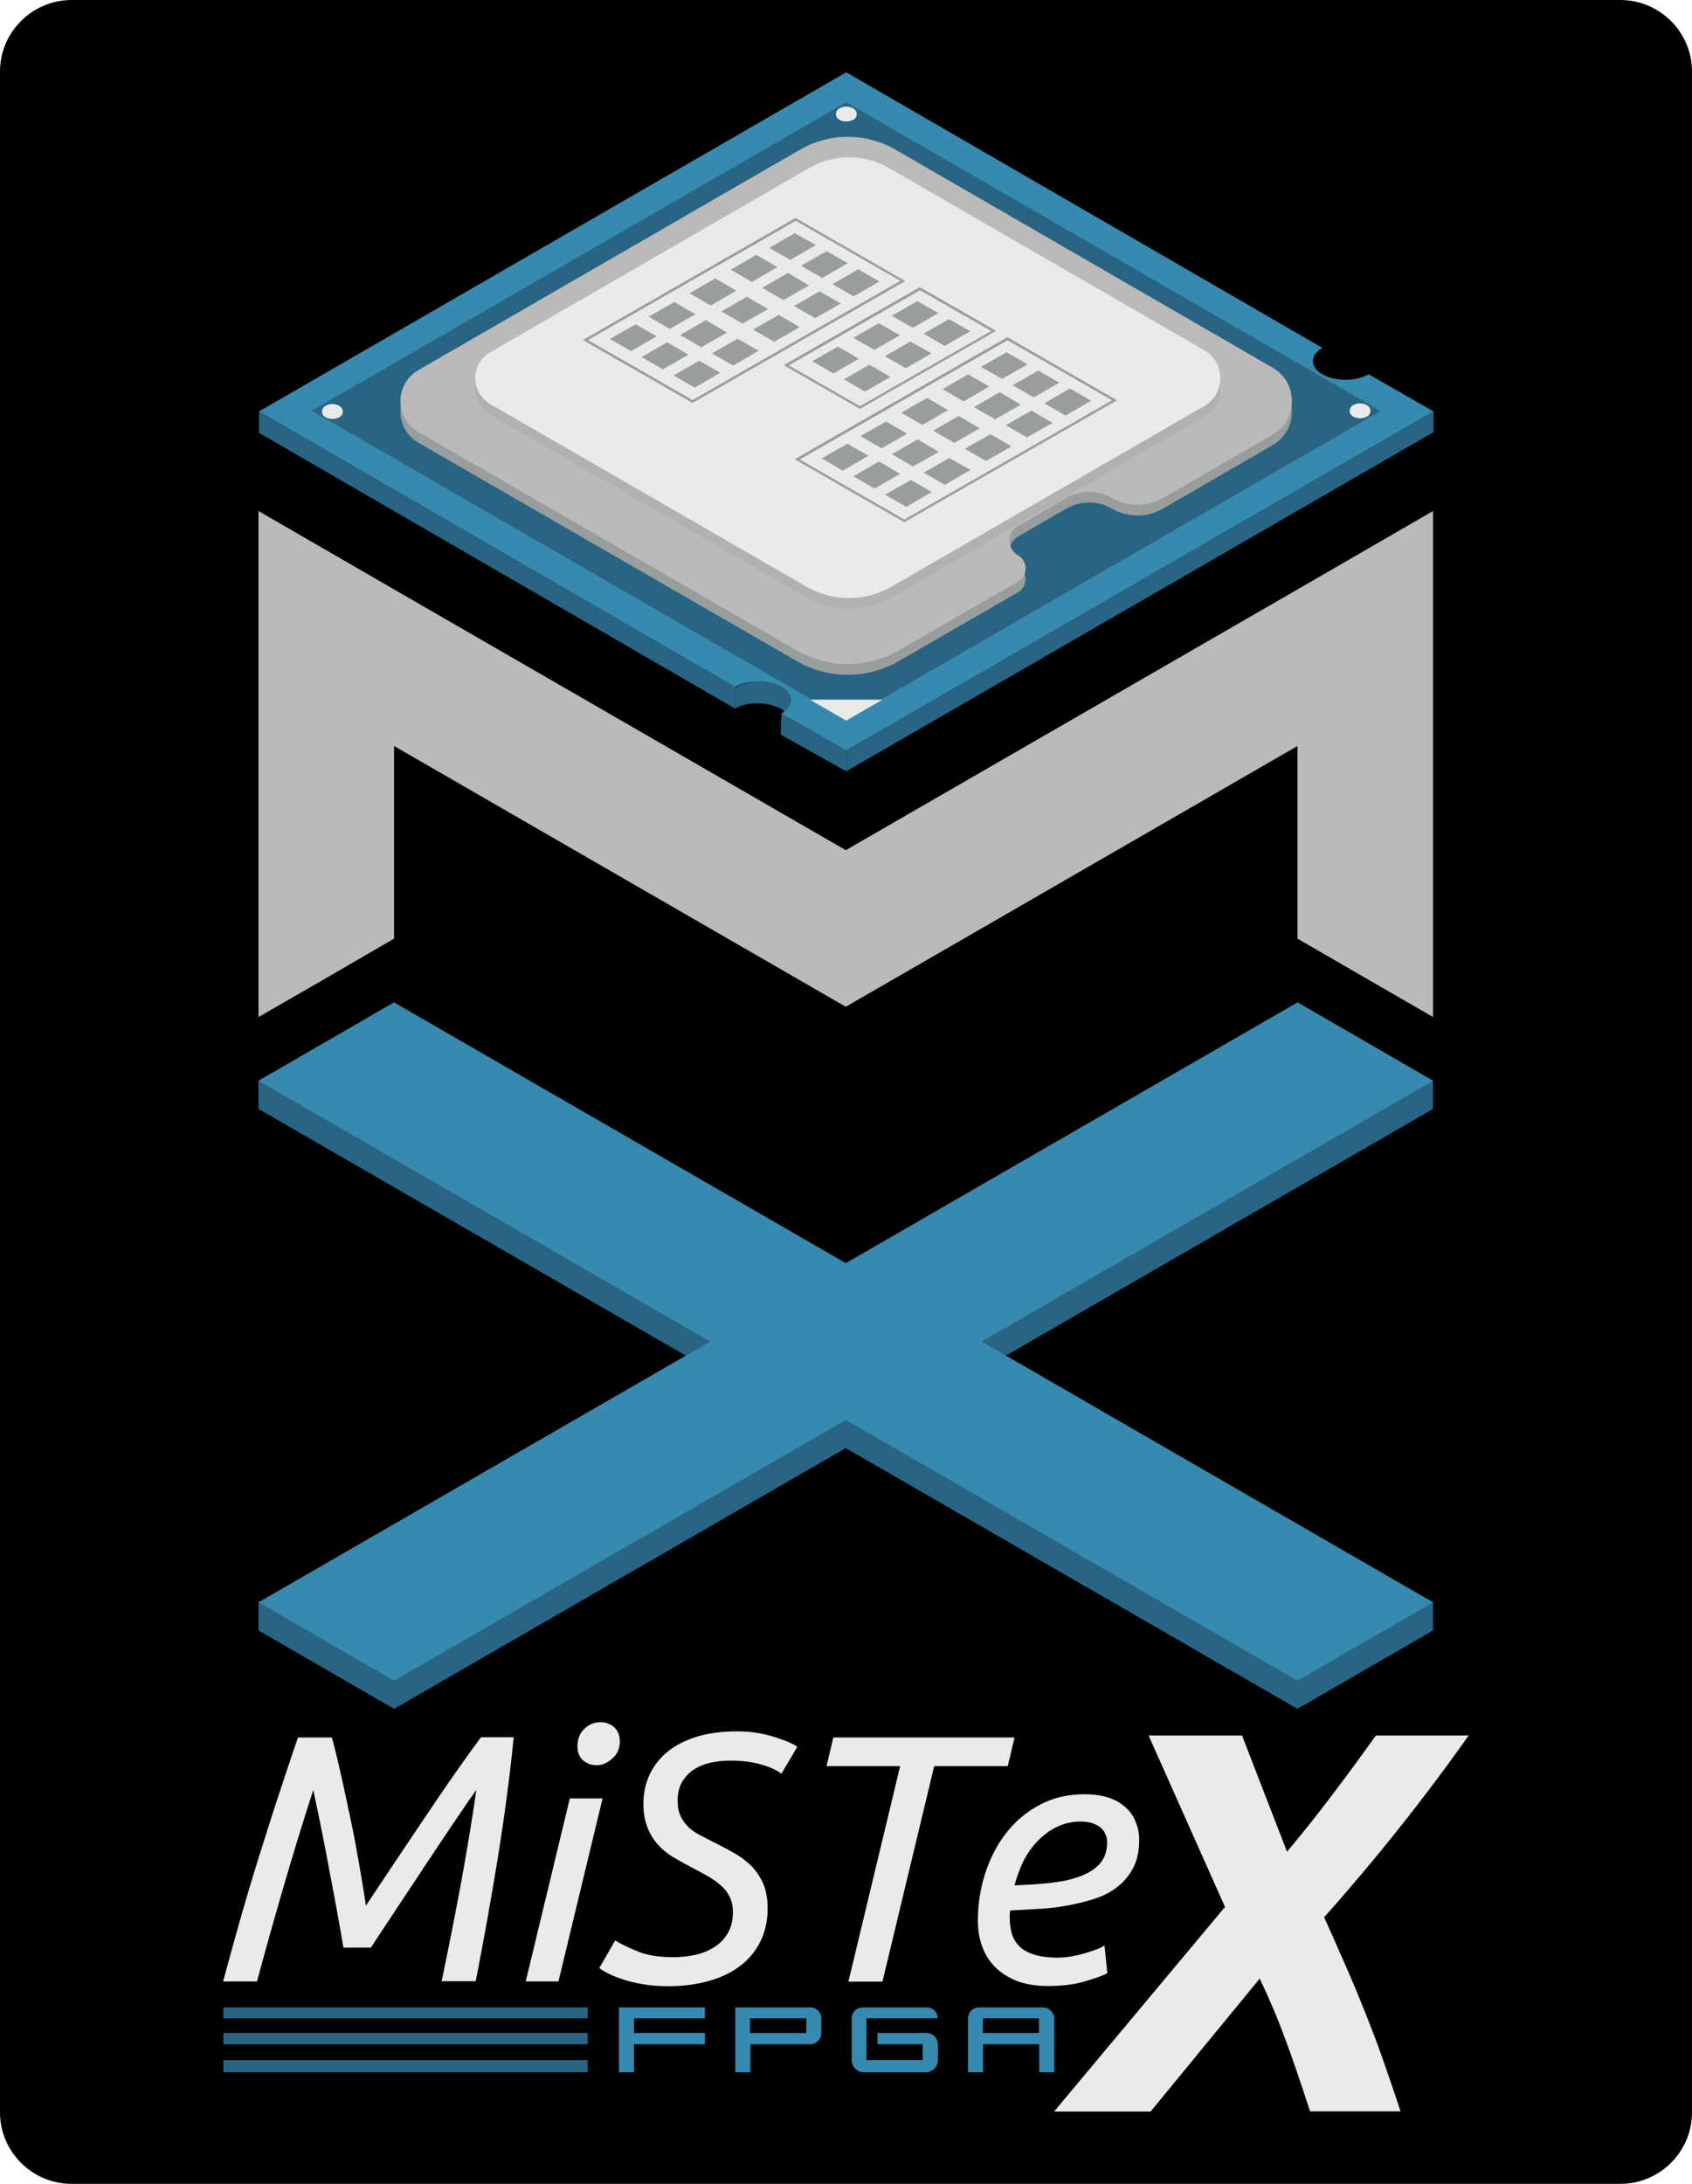 <?xml version="1.0" encoding="utf-8"?>
<!-- Generator: Adobe Illustrator 27.4.1, SVG Export Plug-In . SVG Version: 6.00 Build 0)  -->
<svg version="1.1" id="Layer_1" xmlns="http://www.w3.org/2000/svg" xmlns:xlink="http://www.w3.org/1999/xlink" x="0px" y="0px"
	 viewBox="0 0 775 1000" style="enable-background:new 0 0 775 1000;" xml:space="preserve">
<style type="text/css">
	.st0{fill:#296483;}
	.st1{fill:#3689AF;}
	.st2{fill:#BBBAB8;}
	.st3{fill:#E9EAE9;}
	.st4{fill:#989E9E;}
	.st5{fill:#AFB2B0;}
</style>
<path d="M742.2,0c18,0,32.8,14.7,32.8,32.7v934.6c0,18-14.8,32.7-32.8,32.7H32.8c-18,0-32.8-14.7-32.8-32.7V32.7
	C0,14.7,14.8,0,32.8,0"/>
<g>
	<polygon class="st0" points="656.4,494.9 594.3,459 594.3,471.9 387.4,591.3 387.4,591.3 387.4,591.3 180.5,471.9 180.5,459 
		118.4,494.9 118.4,507.8 325.3,627.2 118.4,733.7 118.4,746.6 180.5,782.5 387.4,663.1 387.4,663.1 387.4,663.1 594.3,782.5 
		656.4,746.6 656.4,733.7 449.6,627.2 656.4,507.8 	"/>
	<polygon class="st1" points="656.4,494.9 594.3,459 387.4,578.4 387.4,578.4 387.4,578.4 180.5,459 118.4,494.9 325.3,614.3 
		118.4,733.7 180.5,769.6 387.4,650.2 387.4,650.2 387.4,650.2 594.3,769.6 656.4,733.7 449.6,614.3 	"/>
	<polygon class="st2" points="594.3,269.9 387.4,389.3 180.5,269.9 118.4,234 118.4,465.7 146.4,449.6 180.5,429.8 180.5,341.6 
		387.4,461 594.3,341.6 594.3,429.8 628.5,449.6 656.4,465.7 656.4,234 	"/>
	<g>
		<path id="path7121-9" class="st0" d="M118.6,188.4v9.8l217.8,126.1l0.3-9.7L118.6,188.4"/>
		<path id="path7123-7" class="st0" d="M362.3,320.7c0-0.1,0-0.3,0-0.4c0-0.1,0-0.3,0-0.4c0,0,0,0,0,0c0-0.1-0.1-0.3-0.1-0.4
			c0-0.1-0.1-0.2-0.1-0.3c0,0,0,0,0,0c0-0.1-0.1-0.3-0.2-0.4c-0.1-0.1-0.1-0.3-0.2-0.4c0,0,0,0,0,0c0-0.1-0.1-0.2-0.1-0.2
			c-0.1-0.2-0.2-0.4-0.3-0.6c0,0,0,0,0-0.1c0-0.1-0.1-0.1-0.1-0.2c-0.2-0.2-0.4-0.4-0.6-0.6c0,0-0.1-0.1-0.1-0.1
			c-0.1-0.1-0.1-0.1-0.1-0.1c-0.4-0.3-0.7-0.7-1.2-1c0,0,0,0-0.1-0.1c0,0,0,0,0,0c-0.3-0.3-0.7-0.5-1.1-0.7c-0.7-0.4-1.4-0.7-2.2-1
			c-0.3-0.1-0.5-0.2-0.8-0.3c-0.4-0.1-0.8-0.3-1.2-0.4l0,0v0l0,0v0c-0.1-0.1-0.3-0.1-0.5-0.1c-0.3-0.1-0.6-0.1-1-0.2
			c-0.3-0.1-0.6-0.1-0.9-0.2c-0.3-0.1-0.7-0.1-1-0.1c-0.2,0-0.3-0.1-0.5-0.1c-0.1,0-0.2,0-0.3,0l0,0v0l0,0v0
			c-0.5-0.1-1.1-0.1-1.6-0.1c-0.2,0-0.4,0-0.6,0c-0.1,0-0.3,0-0.4,0c-0.2,0-0.3,0-0.5,0c-0.5,0-1,0-1.4,0.1c-0.2,0-0.4,0.1-0.5,0.1
			c-0.1,0-0.2,0-0.4,0c-0.2,0-0.4,0-0.5,0.1c-0.5,0.1-1,0.1-1.5,0.3c-0.1,0-0.3,0.1-0.4,0.1c-0.1,0-0.3,0.1-0.4,0.1
			c-0.2,0.1-0.5,0.1-0.7,0.2c-0.5,0.1-1,0.3-1.5,0.5c-0.1,0-0.1,0.1-0.2,0.1c0,0-0.1,0-0.1,0c-0.8,0.3-1.5,0.7-2.2,1.1l-0.3,9.7
			c0.7-0.4,1.5-0.8,2.3-1.1c0.1,0,0.1-0.1,0.2-0.1c0.7-0.3,1.4-0.5,2.2-0.7c0.1,0,0.3-0.1,0.4-0.1c0.8-0.2,1.6-0.3,2.4-0.4
			c0.1,0,0.2,0,0.4,0c0.8-0.1,1.7-0.1,2.5-0.1c0.1,0,0.3,0,0.4,0c0.8,0,1.7,0.1,2.5,0.1c0.2,0,0.3,0,0.5,0.1
			c0.6,0.1,1.3,0.2,1.9,0.3c0.3,0.1,0.6,0.1,1,0.2c0.6,0.1,1.1,0.3,1.6,0.5c0.3,0.1,0.5,0.2,0.8,0.3c0.8,0.3,1.5,0.6,2.2,1
			c0.4,0.2,0.7,0.4,1.1,0.7c0,0,0.1,0,0.1,0.1c0.4,0.3,0.8,5.2,1.2,5.6c0.1,0.1,0.2,0.1,0.2,0.2c0.2,0.2,0.4,0.4,0.6,0.7
			c0.1,0.1,0.1,0.1,0.2,0.2c0.1,0.2,0.2,0.4,0.3,0.6c0.1,0.1,0.1,0.2,0.1,0.3c0.1,0.1,0.1,0.3,0.2,0.4c0.1,0.1,0.1,0.3,0.2,0.4
			c0,0.1,0.1,0.3,0.1,0.3c0,0.1,0.1,0.3,0.1,0.5c0,0.1,0,0.3,0,0.4c0,0.1,0,0.3,0,0.5l0.3-14.3v0
			C362.3,320.8,362.3,320.8,362.3,320.7"/>
		<path id="path7125-3" class="st0" d="M387.6,343.7v9.5l269-155.3v-9.5L387.6,343.7"/>
		<path id="path7127-6" class="st0" d="M357.9,326.7l-0.3,9.7l30,16.8v-9.5L357.9,326.7"/>
		<path id="path7129-1" class="st1" d="M118.6,188.4l218.1,126.2c5.8-3.3,15.4-3.3,21.2,0c5.9,3.4,5.8,8.8,0,12.1l29.7,17l269-155.3
			l-29.7-17c-5.8,3.3-15.3,3.4-21.2,0c-5.8-3.3-5.8-8.8,0-12.1L387.6,33.1L118.6,188.4"/>
		<path id="path7131-2" class="st0" d="M403.4,320.4l229-132.2L387.6,46.8L142.8,188.1l229,132.2H403.4"/>
		<path id="path7133-9" class="st3" d="M387.6,330l16.6-9.6H371L387.6,330z"/>
		<path id="path7135-3" class="st3" d="M626.2,190.7L626.2,190.7c2-1.1,2-4,0-5.1l0,0c-2-1.2-4.5-1.2-6.5,0l0,0c-2,1.1-2,4,0,5.1
			l0,0C621.7,191.8,624.2,191.8,626.2,190.7"/>
		<path id="path7137-1" class="st3" d="M390.9,54.8L390.9,54.8c2-1.1,2-4,0-5.1l0,0c-2-1.2-4.5-1.2-6.5,0l0,0c-2,1.1-2,4,0,5.1l0,0
			C386.3,55.9,388.8,55.9,390.9,54.8"/>
		<path id="path7139-9" class="st3" d="M155.5,191L155.5,191c2-1.1,2-4,0-5.1l0,0c-2-1.2-4.5-1.2-6.5,0l0,0c-2,1.1-2,4,0,5.1l0,0
			C151,192.1,153.5,192.1,155.5,191"/>
		<path id="path7141-4" class="st4" d="M582.8,173.1L410.1,73.4c-13.5-7.8-30.1-7.8-43.6,0l-174.9,101c-10.9,6.3-10.9,22,0,28.3
			l173.3,100c14.5,8.4,32.3,8.4,46.8,0l54.6-31.5c4.6-2.7,4.6-9.4,0-12l0,0c-5.2-3-5.2-10.5,0-13.5l22.1-12.8
			c6.5-3.7,14.4-3.7,20.9,0l0,0c7.2,4.2,16.1,4.2,23.4,0l50.1-29C594.7,197.1,594.7,180,582.8,173.1"/>
		<path id="path7143-7" class="st2" d="M582.8,168.3L410.1,68.5c-13.5-7.8-30.1-7.8-43.6,0l-174.9,101c-10.9,6.3-10.9,22,0,28.3
			l173.3,100c14.5,8.4,32.3,8.4,46.8,0l54.6-31.5c4.6-2.7,4.6-9.4,0-12l0,0c-5.2-3-5.2-10.5,0-13.5l22.1-12.8
			c6.5-3.7,14.4-3.7,20.9,0l0,0c7.2,4.2,16.1,4.2,23.4,0l50.1-28.9C594.7,192.2,594.7,175.1,582.8,168.3"/>
		<path id="path7145-8" class="st5" d="M224.5,166.2l146.2-84.4c11.3-6.5,25.2-6.5,36.4,0l144.4,83.4c9.9,5.7,9.9,20,0,25.7
			l-143,82.6c-12.1,7-27,7-39.1,0l-144.8-83.6C215.4,184.6,215.4,171.4,224.5,166.2"/>
		<path id="path7147-4" class="st3" d="M224.5,161.3l146.2-84.4c11.3-6.5,25.2-6.5,36.4,0l144.4,83.4c9.9,5.7,9.9,20,0,25.7
			l-12.5,7.2l-130.6,75.4c-12.1,7-27,7-39.1,0L224.5,185C215.4,179.7,215.4,166.6,224.5,161.3"/>
		<path id="path3050-6-1" class="st4" d="M397.8,208.7l-11.8,6.8l-9.6-5.6l11.7-6.7L397.8,208.7"/>
		<path id="path3052-1-2" class="st4" d="M415.5,198.6l-11.7,6.7l-9.7-5.6l11.8-6.7L415.5,198.6"/>
		<path id="path3054-5-9" class="st4" d="M412.3,217l-11.7,6.7l-9.7-5.6l11.7-6.8L412.3,217"/>
		<path id="path3056-5-3" class="st4" d="M430,206.9l-11.8,6.7l-9.7-5.6l11.8-6.8L430,206.9"/>
		<path id="path3058-4-9" class="st4" d="M426.8,225.3l-11.7,6.8l-9.7-5.6l11.8-6.7L426.8,225.3"/>
		<path id="path3060-7-0" class="st4" d="M444.5,215.2l-11.7,6.8l-9.7-5.6l11.7-6.7L444.5,215.2"/>
		<path id="path3062-6-8" class="st4" d="M434.3,187.8l-11.8,6.8l-9.7-5.6l11.8-6.8L434.3,187.8"/>
		<path id="path3064-5-8" class="st4" d="M448.8,196.1l-11.7,6.7l-9.7-5.6l11.7-6.7L448.8,196.1"/>
		<path id="path3066-6-5" class="st4" d="M463.3,204.4l-11.7,6.7l-9.7-5.6l11.8-6.7L463.3,204.4"/>
		<path id="path3068-9-0" class="st4" d="M453.1,177l-11.7,6.8l-9.7-5.6l11.7-6.8L453.1,177"/>
		<path id="path3070-3-9" class="st4" d="M470.7,166.8l-11.7,6.7l-9.7-5.5l11.7-6.7L470.7,166.8"/>
		<path id="path3072-7-63" class="st4" d="M467.6,185.3l-11.8,6.7l-9.7-5.6l11.8-6.8L467.6,185.3"/>
		<path id="path3074-4-85" class="st4" d="M485.2,175.2l-11.7,6.8l-9.7-5.6l11.7-6.7L485.2,175.2"/>
		<path id="path3076-5-6" class="st4" d="M482.1,193.6l-11.7,6.7l-9.7-5.6l11.7-6.7L482.1,193.6"/>
		<path id="path3078-2-1" class="st4" d="M499.8,183.5l-11.8,6.8l-9.7-5.6l11.8-6.8L499.8,183.5"/>
		<path id="path3080-5-1" class="st4" d="M414.2,237.9l95.2-54.6l-47.9-27.5l-95.2,54.6L414.2,237.9z M511.6,183.3l-97.4,55.8
			l-50.2-28.8l97.4-55.9L511.6,183.3"/>
		<path id="path3082-4-5" class="st4" d="M393.4,164.3l-11.7,6.7l-9.7-5.6l11.8-6.7L393.4,164.3"/>
		<path id="path3084-7-9" class="st4" d="M407.9,172.6l-11.7,6.7l-9.7-5.6l11.7-6.7L407.9,172.6"/>
		<path id="path3086-4-8" class="st4" d="M412.2,153.5l-11.7,6.7l-9.7-5.5l11.7-6.7L412.2,153.5"/>
		<path id="path3088-4-4" class="st4" d="M429.8,143.4l-11.7,6.7l-9.7-5.5l11.8-6.7L429.8,143.4"/>
		<path id="path3090-3-8" class="st4" d="M426.7,161.8l-11.8,6.8l-9.6-5.5l11.7-6.7L426.7,161.8"/>
		<path id="path3092-0-1" class="st4" d="M444.4,151.7l-11.7,6.7l-9.7-5.6l11.7-6.7L444.4,151.7"/>
		<path id="path3094-7-0" class="st4" d="M393.9,186l60.1-34.4l-32.6-18.7l-60.1,34.4L393.9,186z M456.2,151.5l-62.3,35.7l-34.9-20
			l62.3-35.7L456.2,151.5"/>
		<path id="path3050-6-8-3" class="st4" d="M300.8,154l-11.8,6.8l-9.6-5.6l11.7-6.7L300.8,154"/>
		<path id="path3052-1-6-0" class="st4" d="M318.5,143.9l-11.7,6.7l-9.7-5.6l11.8-6.7L318.5,143.9"/>
		<path id="path3054-5-8-4" class="st4" d="M315.3,162.4l-11.7,6.7l-9.7-5.6l11.7-6.8L315.3,162.4"/>
		<path id="path3056-5-8-4" class="st4" d="M333,152.3l-11.8,6.7l-9.7-5.6l11.8-6.8L333,152.3"/>
		<path id="path3058-4-4-4" class="st4" d="M329.9,170.7l-11.7,6.8l-9.7-5.6l11.8-6.7L329.9,170.7"/>
		<path id="path3060-7-3-4" class="st4" d="M347.5,160.6l-11.7,6.8l-9.7-5.6l11.7-6.7L347.5,160.6"/>
		<path id="path3062-6-1-7" class="st4" d="M337.3,133.1l-11.8,6.8l-9.7-5.6l11.8-6.8L337.3,133.1"/>
		<path id="path3064-5-4-6" class="st4" d="M351.8,141.5l-11.7,6.7l-9.7-5.6l11.7-6.7L351.8,141.5"/>
		<path id="path3066-6-9-3" class="st4" d="M366.3,149.8l-11.7,6.7l-9.7-5.6l11.8-6.7L366.3,149.8"/>
		<path id="path3068-9-2-1" class="st4" d="M356.1,122.3l-11.7,6.8l-9.7-5.6l11.7-6.8L356.1,122.3"/>
		<path id="path3070-3-0-7" class="st4" d="M373.7,112.2L362,119l-9.7-5.5l11.7-6.7L373.7,112.2"/>
		<path id="path3072-7-6-5" class="st4" d="M370.6,130.7l-11.8,6.7l-9.7-5.6l11.8-6.8L370.6,130.7"/>
		<path id="path3074-4-8-9" class="st4" d="M388.3,120.5l-11.7,6.8l-9.7-5.6l11.7-6.7L388.3,120.5"/>
		<path id="path3076-5-9-6" class="st4" d="M385.1,139l-11.7,6.7l-9.7-5.6l11.7-6.7L385.1,139"/>
		<path id="path3078-2-2-2" class="st4" d="M402.8,128.9l-11.8,6.8l-9.7-5.6l11.8-6.8L402.8,128.9"/>
		<path id="path3080-5-6-1" class="st4" d="M317.2,183.2l95.2-54.6l-47.9-27.5l-95.2,54.6L317.2,183.2z M414.6,128.7l-97.4,55.8
			l-50.2-28.8l97.4-55.9L414.6,128.7"/>
	</g>
</g>
<g>
	<rect x="102.3" y="943.3" class="st0" width="166.9" height="5.6"/>
	<polygon class="st1" points="322.9,924.2 322.9,919.2 283.5,919.2 283.5,948.9 290.4,948.9 290.4,936.1 322.9,936.1 322.9,930.9 
		290.4,930.9 290.4,924.2 	"/>
	<path class="st1" d="M376.2,924c-0.1-2.7-2.3-4.8-5-4.8h-34.4v29.7h6.9v-12.8H371c2.9,0,5.2-2.3,5.2-5.2L376.2,924L376.2,924z
		 M369.3,930.9h-25.7v-6.7h25.7V930.9z"/>
	<path class="st1" d="M424.3,930.9h-22.4v5.2h20.7v7.2h-25.7v-19.1h32.6c0-2.8-2.2-5-5-5h-29.4c-2.7,0-4.9,2.1-5,4.8h0v19.3
		c0,3.1,2.5,5.6,5.6,5.6h28.3c3.1,0,5.6-2.5,5.6-5.6v-7.2v0C429.5,933.2,427.2,930.9,424.3,930.9z"/>
	<rect x="102.3" y="930.9" class="st0" width="166.9" height="5.2"/>
	<rect x="102.3" y="919.2" class="st0" width="166.9" height="5"/>
	<path class="st1" d="M477.8,919.2h-29.4c-2.8,0-5,2.2-5,5v24.7h6.9v-12.8h25.7v12.8h6.9v-24.7C482.8,921.5,480.5,919.2,477.8,919.2
		z M450.2,930.9v-6.7h25.7v6.7H450.2z"/>
	<path class="st3" d="M218.2,819.6c-1.7,2.4-3.9,5.4-6.4,9.2c-2.6,3.8-5.4,7.9-8.4,12.4c-3,4.5-6.1,9.2-9.4,14.1
		c-3.2,4.9-6.3,9.6-9.4,14.2c-3,4.6-5.8,8.8-8.4,12.7c-2.6,3.9-4.7,7.1-6.3,9.6h-12.6c-0.4-2.6-1-5.8-1.7-9.8
		c-0.7-3.9-1.5-8.2-2.3-12.7c-0.9-4.6-1.7-9.3-2.7-14.2c-0.9-4.9-1.8-9.6-2.7-14.1c-0.9-4.5-1.7-8.6-2.5-12.3
		c-0.8-3.7-1.4-6.7-1.9-9.1c-4.5,13.9-8.9,28.2-13.2,42.9c-4.3,14.7-8.5,29.7-12.6,44.8h-15.5c2.6-9.7,5.3-19.4,8.1-29.3
		c2.8-9.8,5.7-19.5,8.7-29c3-9.5,5.9-18.8,8.9-27.8c3-9,5.8-17.6,8.6-25.6H152c1.3,4.7,2.7,10.3,4.1,16.8c1.5,6.4,2.9,13.2,4.4,20.2
		c1.5,7,2.8,14.1,4,21c1.2,7,2.3,13.3,3.1,19c3.9-5.8,8.1-12.2,12.8-19.2c4.7-7,9.4-14,14.1-21c4.7-7,9.3-13.8,13.8-20.2
		c4.5-6.4,8.5-12,12-16.7h15c-1.8,18.2-4.3,36.6-7.3,55.4c-3.1,18.8-6.4,37.5-10.1,56.3h-15.6c3.2-15.5,6.2-30.5,8.9-45.1
		C213.8,847.7,216.2,833.5,218.2,819.6z"/>
	<path class="st3" d="M255.8,907.3h-15l20.2-83.8h15L255.8,907.3z M273.2,808.3c-2.5,0-4.5-0.8-6.2-2.3c-1.7-1.5-2.5-3.6-2.5-6.3
		c0-3.4,1.1-6.2,3.2-8.1c2.1-2,4.6-3,7.3-3c2.5,0,4.6,0.8,6.3,2.3c1.7,1.6,2.6,3.7,2.6,6.5c0,3.2-1.1,5.8-3.4,7.8
		C278.2,807.3,275.8,808.3,273.2,808.3z"/>
	<path class="st3" d="M308.3,896.2c3.3,0,6.6-0.3,9.9-1c3.3-0.7,6.2-1.9,8.8-3.5c2.6-1.6,4.7-3.7,6.3-6.4c1.6-2.6,2.4-5.9,2.4-9.8
		c0-2.7-0.5-5-1.5-7c-1-2-2.4-3.8-4.2-5.3c-1.8-1.6-3.9-3-6.3-4.4c-2.4-1.3-5.1-2.8-8-4.3c-2.5-1.3-5-2.7-7.5-4.2
		c-2.5-1.5-4.8-3.4-6.8-5.6c-2-2.2-3.6-4.8-4.8-7.8c-1.2-3-1.9-6.6-1.9-10.8c0-4.8,0.9-9.3,2.8-13.4c1.9-4.1,4.6-7.6,8.3-10.6
		c3.7-3,8.1-5.2,13.5-6.9c5.3-1.6,11.4-2.4,18.3-2.4c3.2,0,6.3,0.2,9.2,0.7c2.9,0.5,5.6,1.1,8,1.9c2.4,0.8,4.5,1.5,6.4,2.3
		c1.8,0.8,3.2,1.5,4,2.2l-7.3,12.3c-1.8-1.5-4.8-2.9-8.8-4.1c-4-1.2-8.8-1.9-14.3-1.9c-3.4,0-6.6,0.3-9.6,1c-3,0.7-5.5,1.8-7.7,3.3
		c-2.2,1.5-3.9,3.4-5.2,5.7c-1.3,2.3-1.9,5.1-1.9,8.3c0,2.8,0.4,5.1,1.3,7c0.9,1.9,2,3.5,3.5,5c1.5,1.5,3.4,2.8,5.6,3.9
		c2.2,1.2,4.6,2.4,7.2,3.7c3.2,1.6,6.3,3.3,9.1,4.9c2.8,1.7,5.3,3.6,7.5,5.9c2.1,2.3,3.8,4.9,5.1,7.9c1.2,3,1.9,6.7,1.9,11
		c0,5.9-1.2,11.1-3.5,15.6c-2.3,4.5-5.5,8.2-9.5,11.1c-4,3-8.8,5.2-14.3,6.7c-5.5,1.5-11.5,2.3-18,2.3c-4.3,0-8.2-0.3-11.7-0.9
		c-3.5-0.6-6.6-1.3-9.2-2.2c-2.6-0.9-4.9-1.7-6.7-2.7c-1.8-0.9-3.2-1.7-4.2-2.5l7.3-12.7c2,1.4,5.3,3,9.7,4.8
		C296,895.3,301.6,896.2,308.3,896.2z"/>
	<path class="st3" d="M464.7,795.6l-3.1,13.1h-33.7l-23.7,98.7h-15.6l23.7-98.7h-33.7l3.1-13.1H464.7z"/>
	<path class="st3" d="M480,909.4c-5.5,0-10.2-0.8-14.2-2.3c-4-1.6-7.3-3.7-10-6.4c-2.7-2.7-4.7-5.9-6-9.6c-1.3-3.7-1.9-7.5-1.9-11.6
		c0-7.5,1.1-14.8,3.4-21.8c2.3-7,5.5-13.2,9.7-18.5c4.2-5.4,9.3-9.6,15.3-12.8c6-3.2,12.8-4.8,20.5-4.8c4.4,0,8.2,0.6,11.4,1.7
		c3.2,1.1,5.7,2.7,7.7,4.6c2,1.9,3.5,4.2,4.4,6.7c1,2.5,1.5,5.1,1.5,7.8c0,5.1-0.9,9.3-2.7,12.8c-1.8,3.5-4.2,6.4-7.3,8.8
		c-3,2.4-6.5,4.2-10.6,5.5c-4,1.3-8.2,2.3-12.6,3.1c-4.4,0.8-8.8,1.3-13.2,1.5c-4.5,0.3-8.7,0.5-12.7,0.7c-0.1,0.9-0.2,1.6-0.2,2.1
		c0,0.5,0,1,0,1.3c0,2.5,0.3,4.8,0.9,7c0.6,2.2,1.7,4.1,3.3,5.8c1.6,1.7,3.8,3,6.7,3.9c2.8,1,6.6,1.5,11.2,1.5c2,0,4.2-0.2,6.4-0.6
		c2.2-0.4,4.3-0.9,6.3-1.5c2-0.6,3.8-1.2,5.3-1.8c1.6-0.6,2.7-1.2,3.3-1.7l1.3,12.7c-2.1,1.2-5.6,2.4-10.4,3.8
		C492.1,908.7,486.5,909.4,480,909.4z M464.7,863.3c6.2-0.2,11.9-0.6,17.1-1.2c5.2-0.6,9.6-1.6,13.4-3.1c3.8-1.5,6.7-3.4,8.8-5.9
		c2.1-2.5,3.1-5.7,3.1-9.7c0-1-0.2-2-0.6-3.1c-0.4-1.1-1-2.1-1.9-3c-0.9-0.9-2.2-1.7-3.8-2.3c-1.6-0.6-3.6-0.9-6-0.9
		c-3.8,0-7.3,0.8-10.6,2.4c-3.3,1.6-6.2,3.7-8.8,6.4c-2.6,2.6-4.8,5.7-6.6,9.2C467.1,855.8,465.7,859.4,464.7,863.3z"/>
	<path class="st3" d="M600.1,966.9c-2.3-7.1-4.4-13.4-6.3-18.9c-1.9-5.5-3.7-10.6-5.5-15.3c-1.7-4.7-3.5-9.2-5.3-13.4
		c-1.8-4.2-3.8-8.7-6-13.3l-50,60.9h-44.2l78.3-93.7l-35-78.5h42.8l20.6,53.2c7.5-8.9,14.7-18,21.6-27.2c7-9.2,13.3-17.9,19.1-26
		h42.5c-4.8,6.8-9.9,13.8-15.3,21c-5.4,7.2-10.9,14.4-16.7,21.6c-5.7,7.2-11.5,14.3-17.3,21.1c-5.8,6.9-11.4,13.4-16.9,19.5
		c3.5,7.8,6.8,15.2,9.8,22.1c3.1,7,6,14,8.8,21c2.8,7,5.6,14.3,8.2,21.7c2.6,7.5,5.4,15.5,8.2,24.1H600.1z"/>
</g>
</svg>
